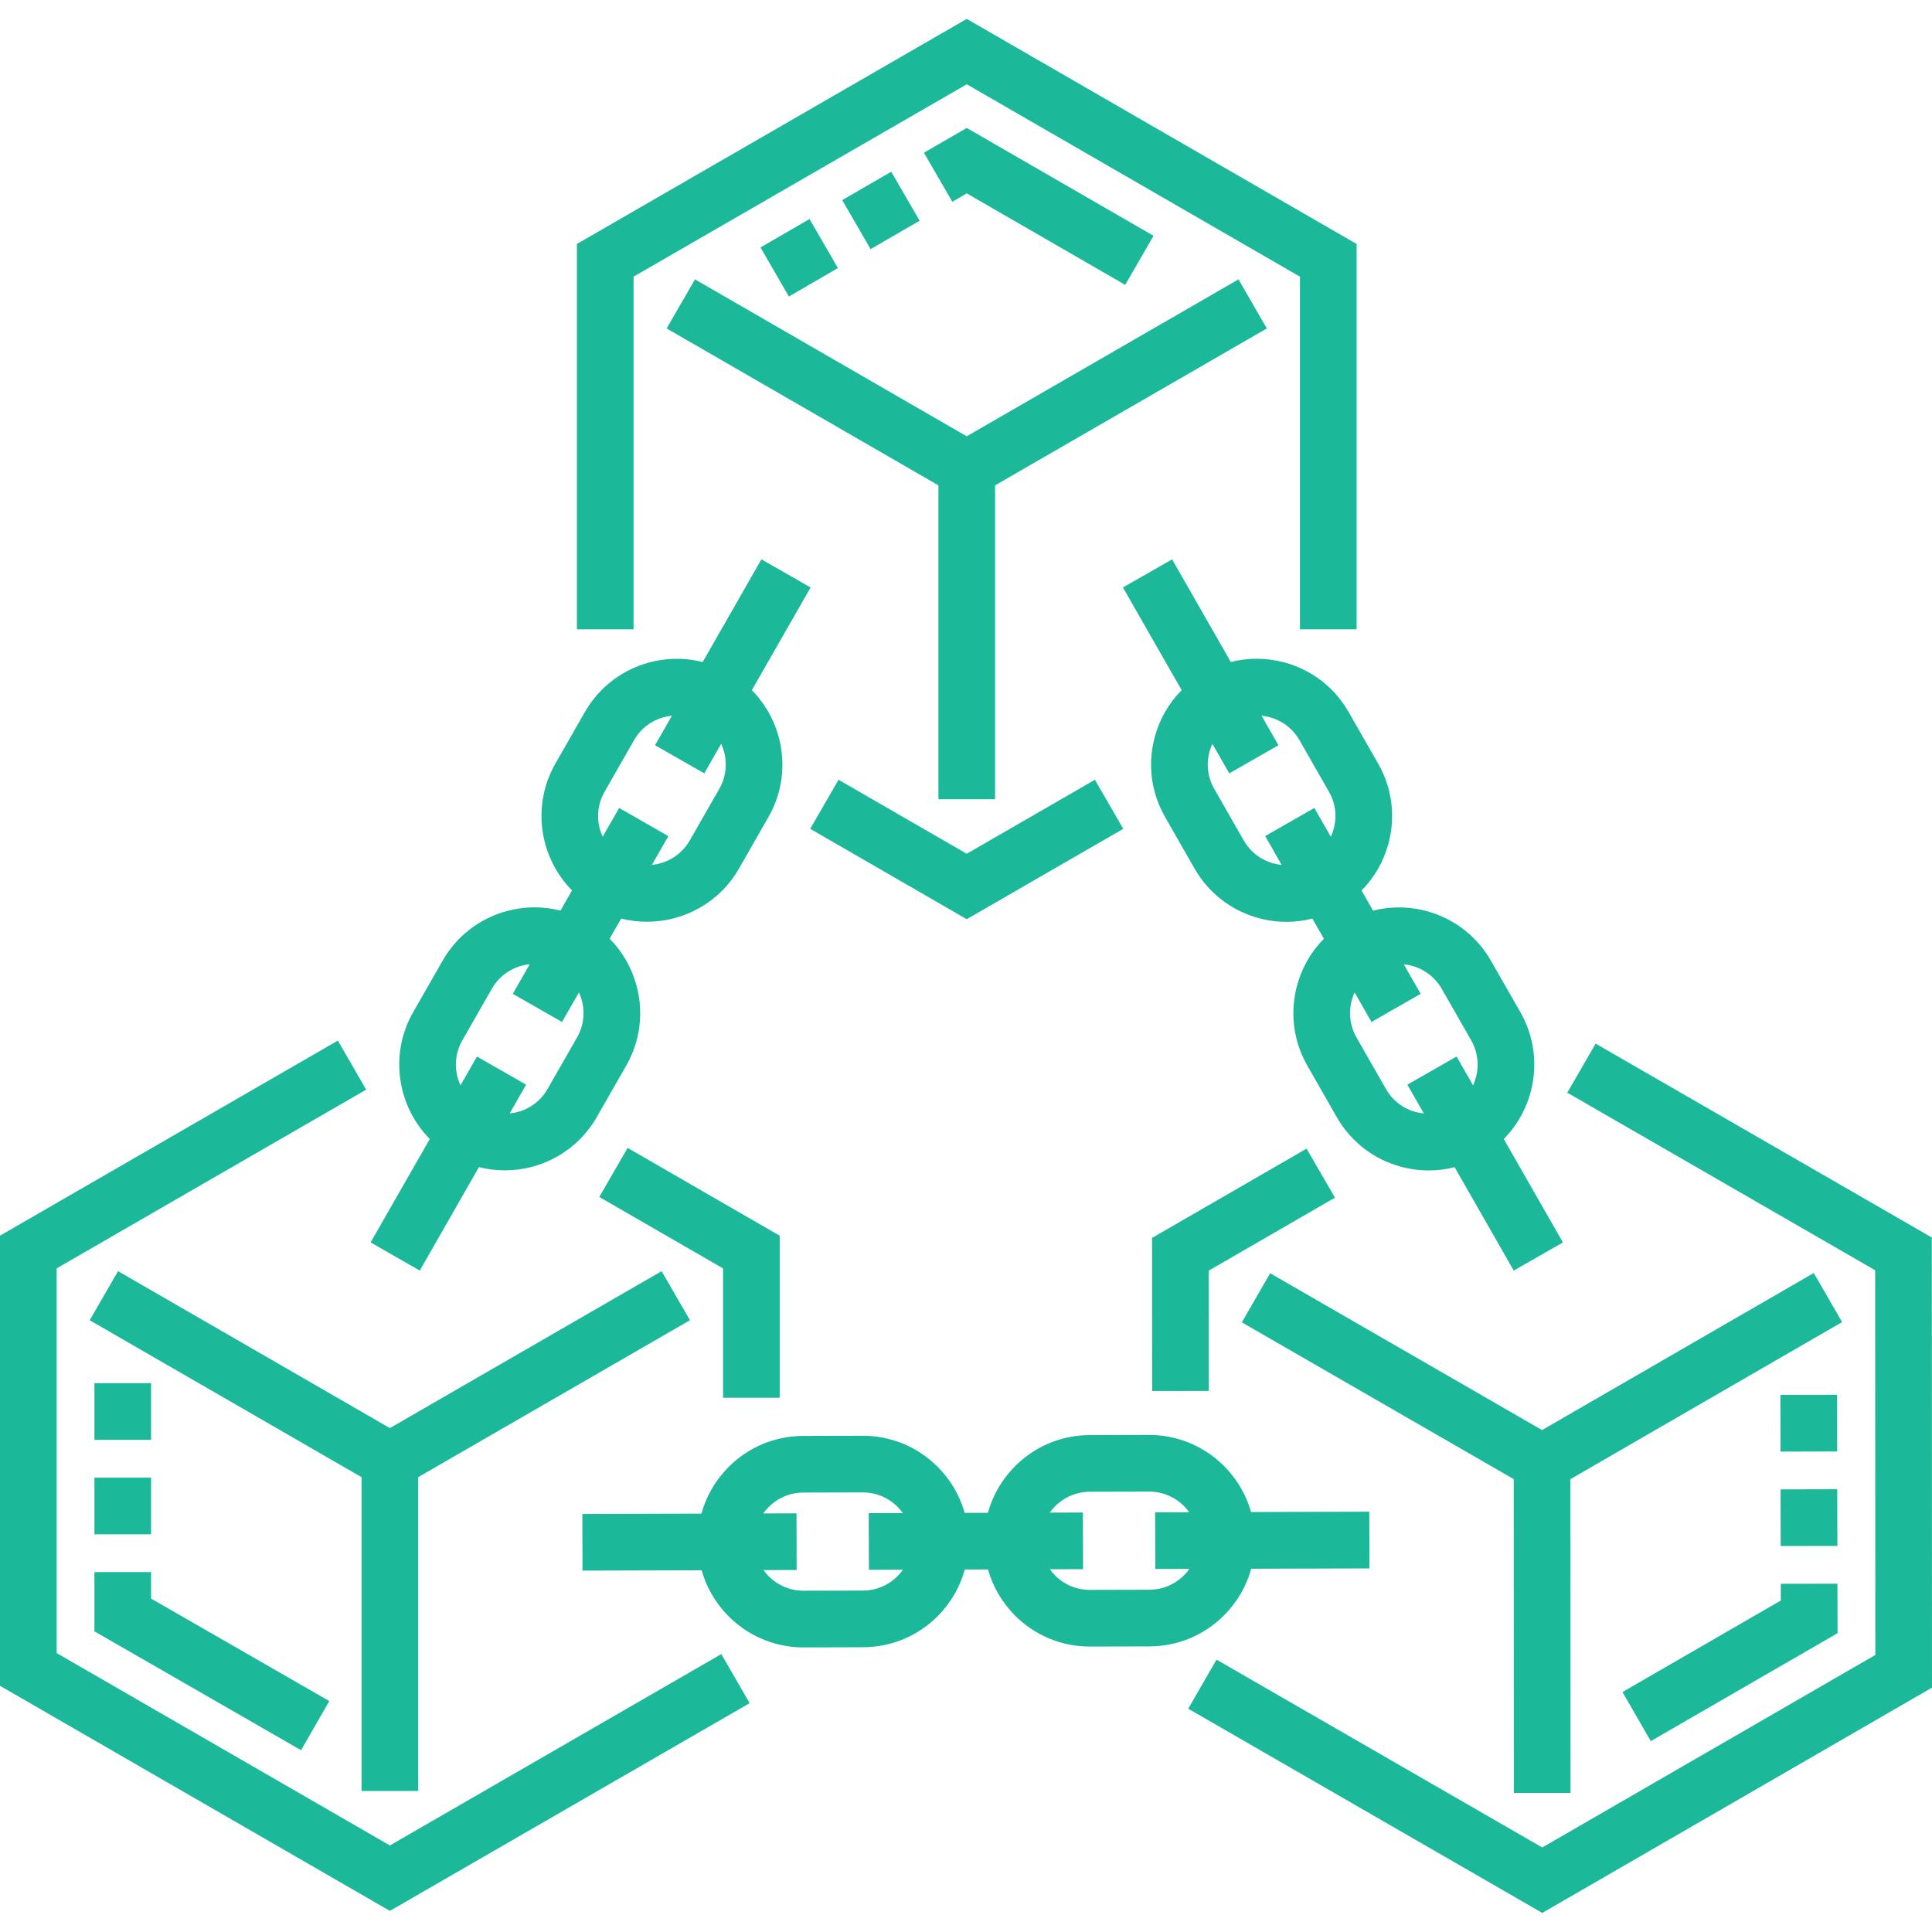 <svg width="40" height="40" viewBox="0 0 40 40" fill="none" xmlns="http://www.w3.org/2000/svg">
<g clip-path="url(#clip0)">
<path d="M26.597 13.716C26.227 13.616 25.845 13.613 25.483 13.706L24.267 11.581L23.249 12.163L24.465 14.289C24.202 14.553 24.01 14.884 23.909 15.254C23.756 15.818 23.831 16.408 24.122 16.916L24.732 17.983C25.022 18.49 25.493 18.854 26.057 19.008C26.248 19.06 26.443 19.086 26.636 19.086C26.816 19.086 26.996 19.063 27.171 19.018L27.41 19.436C26.736 20.118 26.568 21.191 27.067 22.063L27.677 23.13C27.967 23.637 28.438 24.001 29.002 24.155C29.193 24.207 29.387 24.233 29.58 24.233C29.761 24.233 29.941 24.21 30.116 24.165L31.34 26.306L32.359 25.723L31.134 23.582C31.807 22.9 31.976 21.826 31.477 20.955L30.867 19.889C30.369 19.017 29.357 18.618 28.428 18.854L28.189 18.436C28.453 18.171 28.644 17.841 28.745 17.47C28.898 16.906 28.823 16.316 28.532 15.808L27.922 14.742C27.632 14.234 27.161 13.87 26.597 13.716ZM29.849 20.471L30.459 21.538C30.628 21.834 30.631 22.182 30.498 22.47L30.157 21.874L29.138 22.457L29.48 23.054C29.423 23.048 29.366 23.038 29.31 23.023C29.048 22.951 28.83 22.782 28.695 22.547L28.085 21.48C27.915 21.183 27.912 20.836 28.046 20.547L28.395 21.159L29.414 20.576L29.064 19.965C29.381 19.996 29.679 20.175 29.849 20.471ZM27.212 16.728L26.194 17.31L26.535 17.907C26.478 17.901 26.421 17.891 26.365 17.876C26.103 17.804 25.885 17.636 25.75 17.4L25.14 16.333C25.005 16.098 24.97 15.824 25.042 15.562C25.057 15.506 25.077 15.452 25.101 15.4L25.451 16.012L26.469 15.429L26.119 14.818C26.436 14.849 26.734 15.027 26.904 15.324L27.514 16.391C27.649 16.626 27.684 16.9 27.612 17.162C27.597 17.218 27.577 17.272 27.553 17.324L27.212 16.728Z" fill="#1BB899"/>
<path d="M8.691 26.306L9.916 24.164C10.093 24.209 10.273 24.231 10.451 24.231C11.211 24.231 11.951 23.835 12.355 23.129L12.965 22.063C13.255 21.555 13.331 20.965 13.177 20.401C13.077 20.03 12.885 19.701 12.622 19.435L12.861 19.018C13.038 19.062 13.217 19.084 13.396 19.084C14.156 19.084 14.896 18.688 15.3 17.983L15.91 16.916C16.409 16.045 16.24 14.971 15.566 14.289L16.783 12.163L15.764 11.581L14.548 13.707C13.619 13.471 12.608 13.87 12.109 14.742L11.499 15.808C11.001 16.68 11.169 17.753 11.843 18.435L11.604 18.853C11.242 18.76 10.86 18.762 10.49 18.863C9.926 19.017 9.455 19.381 9.165 19.888L8.555 20.955C8.056 21.826 8.224 22.9 8.898 23.582L7.673 25.723L8.691 26.306ZM12.419 17.162C12.348 16.9 12.383 16.626 12.518 16.391L13.128 15.324C13.297 15.027 13.595 14.849 13.912 14.818L13.562 15.429L14.581 16.012L14.931 15.4C15.065 15.689 15.062 16.037 14.892 16.333L14.281 17.4C14.111 17.697 13.814 17.875 13.497 17.906L13.838 17.311L12.819 16.728L12.478 17.324C12.454 17.272 12.434 17.218 12.419 17.162ZM9.573 21.538L10.183 20.471C10.318 20.236 10.536 20.067 10.798 19.995C10.854 19.98 10.911 19.97 10.967 19.964L10.617 20.576L11.636 21.159L11.986 20.547C12.12 20.836 12.117 21.183 11.947 21.48L11.336 22.547C11.167 22.844 10.869 23.022 10.552 23.053L10.893 22.457L9.875 21.875L9.534 22.471C9.4 22.182 9.403 21.834 9.573 21.538Z" fill="#1BB899"/>
<path d="M25.905 32.479L28.354 32.472L28.35 31.298L25.901 31.305C25.642 30.385 24.795 29.709 23.793 29.709H23.787L22.558 29.712C21.554 29.715 20.708 30.397 20.454 31.321L19.972 31.322C19.872 30.962 19.679 30.633 19.407 30.363C18.994 29.952 18.446 29.726 17.863 29.726H17.857L16.628 29.729C16.044 29.731 15.495 29.96 15.082 30.375C14.812 30.647 14.621 30.977 14.523 31.338L12.057 31.345L12.06 32.518L14.527 32.511C14.786 33.432 15.634 34.108 16.635 34.108H16.641L17.87 34.104C18.454 34.102 19.004 33.873 19.416 33.459C19.686 33.186 19.877 32.856 19.975 32.495L20.456 32.494C20.556 32.854 20.749 33.183 21.021 33.454C21.434 33.865 21.982 34.09 22.564 34.09H22.571L23.799 34.087C24.384 34.085 24.933 33.856 25.346 33.441C25.616 33.169 25.807 32.839 25.905 32.479ZM18.584 32.631C18.393 32.824 18.138 32.93 17.867 32.931L16.638 32.934H16.635C16.294 32.934 15.992 32.766 15.808 32.507L16.494 32.505L16.491 31.332L15.803 31.334C15.836 31.288 15.873 31.243 15.914 31.202C16.106 31.009 16.36 30.903 16.632 30.902L17.86 30.899H17.863C18.134 30.899 18.388 31.004 18.58 31.194C18.621 31.235 18.659 31.279 18.692 31.326L17.986 31.328L17.99 32.501L18.695 32.499C18.662 32.546 18.625 32.59 18.584 32.631ZM23.796 32.914L22.567 32.917H22.564C22.294 32.917 22.04 32.812 21.848 32.622C21.807 32.581 21.77 32.537 21.736 32.49L22.424 32.488L22.42 31.315L21.734 31.317C21.917 31.057 22.22 30.887 22.562 30.885L23.79 30.882H23.793C24.134 30.882 24.436 31.05 24.621 31.309L23.916 31.311L23.92 32.484L24.625 32.482C24.592 32.529 24.555 32.573 24.514 32.614C24.322 32.807 24.067 32.913 23.796 32.914Z" fill="#1BB899"/>
<path d="M20.602 16.547V10.049L26.229 6.8L25.642 5.784L20.015 9.033L14.389 5.784L13.802 6.8L19.429 10.049V16.547H20.602Z" fill="#1BB899"/>
<path d="M37.552 26.356L31.927 29.608L26.297 26.361L25.711 27.378L31.34 30.624L31.343 37.121L32.516 37.121L32.514 30.624L38.139 27.372L37.552 26.356Z" fill="#1BB899"/>
<path d="M8.658 37.08V30.583L14.285 27.334L13.698 26.318L8.072 29.567L2.444 26.318L1.857 27.334L7.485 30.583V37.08H8.658Z" fill="#1BB899"/>
<path d="M13.117 5.728L20.016 1.745L26.914 5.728V13.029H28.087V5.051L20.016 0.391L11.944 5.051V13.029H13.117V5.728Z" fill="#1BB899"/>
<path d="M20.015 19.031L23.256 17.16L22.669 16.144L20.015 17.676L17.361 16.144L16.774 17.16L20.015 19.031Z" fill="#1BB899"/>
<path d="M8.072 38.208L1.173 34.225V26.26L7.581 22.56L6.995 21.544L0 25.583V34.903L8.072 39.563L15.521 35.262L14.934 34.246L8.072 38.208Z" fill="#1BB899"/>
<path d="M16.143 28.939V25.584L12.994 23.766L12.407 24.782L14.97 26.261V28.939H16.143Z" fill="#1BB899"/>
<path d="M39.996 25.621L33.036 21.607L32.449 22.623L38.823 26.299L38.827 34.264L31.931 38.25L25.187 34.361L24.601 35.377L31.931 39.605L40 34.941L39.996 25.621Z" fill="#1BB899"/>
<path d="M27.051 23.781L23.852 25.63L23.854 28.799L25.027 28.798L25.026 26.307L27.639 24.796L27.051 23.781Z" fill="#1BB899"/>
<path d="M16.333 6.139L15.745 5.123L16.76 4.535L17.349 5.55L16.333 6.139ZM23.296 5.898L20.016 4.004L19.717 4.178L19.129 3.162L20.015 2.649L23.883 4.882L23.296 5.898ZM18.025 5.158L17.437 4.143L18.452 3.555L19.04 4.57L18.025 5.158Z" fill="#1BB899"/>
<path d="M34.178 36.048L33.591 35.032L36.87 33.137L36.869 32.791L38.042 32.789L38.045 33.813L34.178 36.048ZM36.867 32.009L36.865 30.836L38.038 30.833L38.041 32.007L36.867 32.009ZM36.863 30.054L36.861 28.88L38.034 28.878L38.037 30.051L36.863 30.054Z" fill="#1BB899"/>
<path d="M6.233 36.236L1.955 33.775V32.548H3.128V33.097L6.818 35.219L6.233 36.236ZM1.955 31.766V30.593H3.128V31.766L1.955 31.766ZM3.128 29.81H1.955V28.637H3.128V29.81Z" fill="#1BB899"/>
</g>
<defs>
<clipPath id="clip0">
<rect width="40" height="40" fill="white"/>
</clipPath>
</defs>
</svg>
